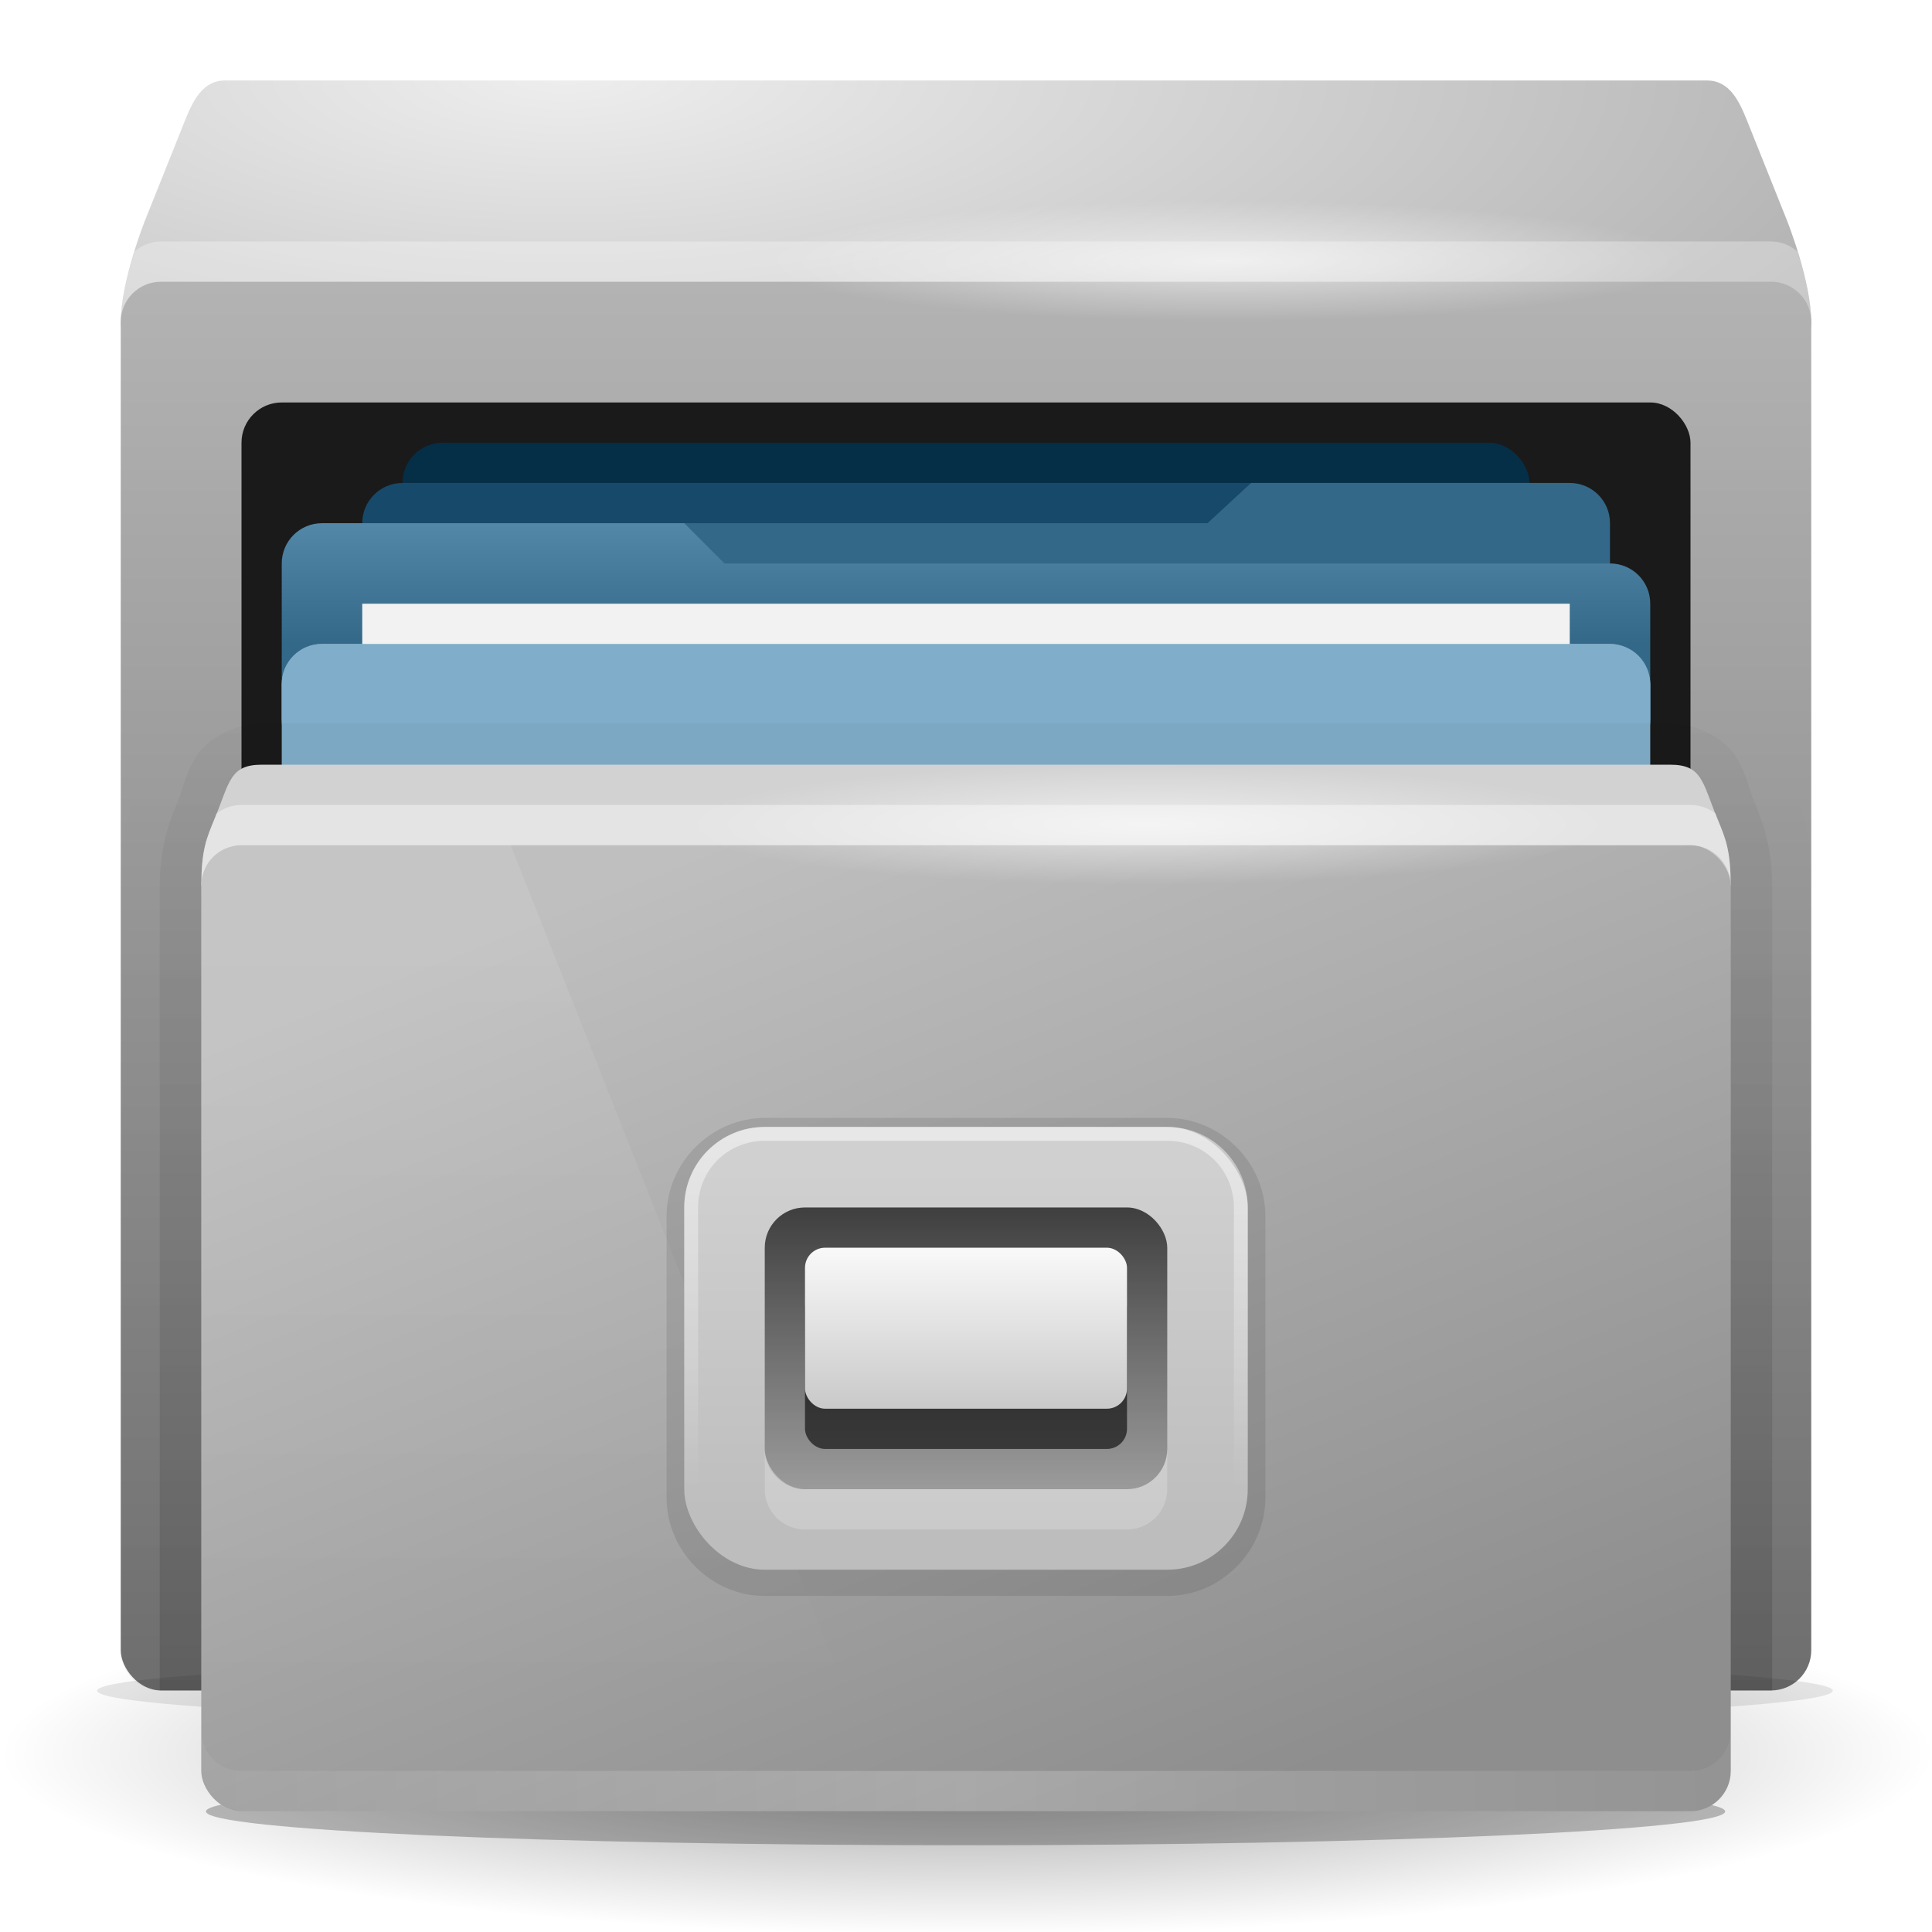 <?xml version="1.0" encoding="UTF-8" standalone="no"?>
<!-- Created with Inkscape (http://www.inkscape.org/) -->

<svg
   xmlns:dc="http://purl.org/dc/elements/1.1/"
   xmlns:cc="http://creativecommons.org/ns#"
   xmlns:rdf="http://www.w3.org/1999/02/22-rdf-syntax-ns#"
   xmlns:svg="http://www.w3.org/2000/svg"
   xmlns="http://www.w3.org/2000/svg"
   xmlns:xlink="http://www.w3.org/1999/xlink"
   xmlns:sodipodi="http://sodipodi.sourceforge.net/DTD/sodipodi-0.dtd"
   xmlns:inkscape="http://www.inkscape.org/namespaces/inkscape"
   width="48"
   height="48"
   id="svg4162"
   version="1.1"
   inkscape:version="0.48.3.1 r9886"
   sodipodi:docname="New document 6">
  <defs
     id="defs4164">
    <radialGradient
       inkscape:collect="always"
       xlink:href="#linearGradient4147-2"
       id="radialGradient3460"
       gradientUnits="userSpaceOnUse"
       gradientTransform="matrix(1,0,0,0.143,0,116.571)"
       cx="88"
       cy="136"
       fx="88"
       fy="136"
       r="56" />
    <linearGradient
       inkscape:collect="always"
       id="linearGradient4147-2">
      <stop
         style="stop-color:#000000;stop-opacity:1;"
         offset="0"
         id="stop4149-7" />
      <stop
         style="stop-color:#000000;stop-opacity:0;"
         offset="1"
         id="stop4151-3" />
    </linearGradient>
    <radialGradient
       inkscape:collect="always"
       xlink:href="#linearGradient4008"
       id="radialGradient3462"
       gradientUnits="userSpaceOnUse"
       gradientTransform="matrix(1.667,1.0068294e-7,-3.4519865e-8,0.571,-62.667,719.219)"
       cx="94"
       cy="432.5"
       fx="94"
       fy="432.5"
       r="21" />
    <linearGradient
       id="linearGradient4008">
      <stop
         style="stop-color:#eeeeee;stop-opacity:1;"
         offset="0"
         id="stop4010" />
      <stop
         style="stop-color:#b2b2b2;stop-opacity:1;"
         offset="1"
         id="stop4012" />
    </linearGradient>
    <linearGradient
       inkscape:collect="always"
       xlink:href="#linearGradient4025"
       id="linearGradient3464"
       gradientUnits="userSpaceOnUse"
       gradientTransform="translate(0,-24)"
       x1="102"
       y1="995.362"
       x2="102"
       y2="1030.362" />
    <linearGradient
       id="linearGradient4025">
      <stop
         style="stop-color:#b3b3b3;stop-opacity:1;"
         offset="0"
         id="stop4027" />
      <stop
         style="stop-color:#737373;stop-opacity:1;"
         offset="1"
         id="stop4029" />
    </linearGradient>
    <linearGradient
       inkscape:collect="always"
       xlink:href="#linearGradient4022"
       id="linearGradient3466"
       gradientUnits="userSpaceOnUse"
       x1="90"
       y1="1002.415"
       x2="90"
       y2="1005.362" />
    <linearGradient
       id="linearGradient4022">
      <stop
         id="stop4024"
         offset="0"
         style="stop-color:#5287A7;stop-opacity:1" />
      <stop
         id="stop4026"
         offset="1"
         style="stop-color:#336889;stop-opacity:1" />
    </linearGradient>
    <linearGradient
       inkscape:collect="always"
       xlink:href="#radialGradient2488"
       id="linearGradient3468"
       gradientUnits="userSpaceOnUse"
       x1="94.234"
       y1="461.03"
       x2="94.234"
       y2="468.938" />
    <radialGradient
       id="radialGradient2488"
       gradientUnits="userSpaceOnUse"
       cy="14.113"
       cx="63.969"
       gradientTransform="matrix(1.008,-6.1246e-8,3.9794e-8,0.654,114.593,1019.51)"
       r="23.097">
      <stop
         id="stop3618"
         style="stop-color:#80ADC9"
         offset="0" />
      <stop
         id="stop3270"
         style="stop-color:#5287A7"
         offset=".5" />
      <stop
         id="stop3620"
         style="stop-color:#336889"
         offset="1" />
    </radialGradient>
    <filter
       color-interpolation-filters="sRGB"
       inkscape:collect="always"
       id="filter7008-1-41"
       x="-0.056"
       width="1.112"
       y="-0.393"
       height="1.786">
      <feGaussianBlur
         inkscape:collect="always"
         stdDeviation="2.622"
         id="feGaussianBlur7010-9-35" />
    </filter>
    <filter
       color-interpolation-filters="sRGB"
       inkscape:collect="always"
       id="filter4649"
       x="-0.056"
       width="1.112"
       y="-0.393"
       height="1.786">
      <feGaussianBlur
         inkscape:collect="always"
         stdDeviation="2.621"
         id="feGaussianBlur4651" />
    </filter>
    <linearGradient
       inkscape:collect="always"
       xlink:href="#linearGradient4073"
       id="linearGradient3470"
       gradientUnits="userSpaceOnUse"
       gradientTransform="translate(0,540.362)"
       x1="94"
       y1="493"
       x2="94"
       y2="467" />
    <linearGradient
       inkscape:collect="always"
       id="linearGradient4073">
      <stop
         style="stop-color:#000000;stop-opacity:1;"
         offset="0"
         id="stop4075" />
      <stop
         style="stop-color:#000000;stop-opacity:0;"
         offset="1"
         id="stop4077" />
    </linearGradient>
    <linearGradient
       inkscape:collect="always"
       xlink:href="#linearGradient4073"
       id="linearGradient3472"
       gradientUnits="userSpaceOnUse"
       gradientTransform="translate(0,540.362)"
       x1="94"
       y1="493"
       x2="94"
       y2="459.696" />
    <linearGradient
       inkscape:collect="always"
       xlink:href="#linearGradient4033"
       id="linearGradient3474"
       gradientUnits="userSpaceOnUse"
       x1="95"
       y1="1010.362"
       x2="105"
       y2="1035.362" />
    <linearGradient
       id="linearGradient4033">
      <stop
         style="stop-color:#bfbfbf;stop-opacity:1;"
         offset="0"
         id="stop4035" />
      <stop
         style="stop-color:#8e8e8e;stop-opacity:1;"
         offset="1"
         id="stop4037" />
    </linearGradient>
    <linearGradient
       inkscape:collect="always"
       xlink:href="#linearGradient4100-0"
       id="linearGradient3476"
       gradientUnits="userSpaceOnUse"
       x1="89.381"
       y1="468.545"
       x2="89.381"
       y2="490.596" />
    <linearGradient
       inkscape:collect="always"
       id="linearGradient4100-0">
      <stop
         style="stop-color:#ffffff;stop-opacity:1;"
         offset="0"
         id="stop4102-52" />
      <stop
         style="stop-color:#ffffff;stop-opacity:0;"
         offset="1"
         id="stop4104-3" />
    </linearGradient>
    <linearGradient
       inkscape:collect="always"
       xlink:href="#linearGradient4100-0"
       id="linearGradient3478"
       gradientUnits="userSpaceOnUse"
       gradientTransform="translate(104,-964.362)"
       spreadMethod="reflect"
       x1="104"
       y1="1033.362"
       x2="129.308"
       y2="1033.228" />
    <radialGradient
       r="11.5"
       fy="30.5"
       fx="203.5"
       cy="30.5"
       cx="203.5"
       gradientTransform="matrix(1,0,0,0.13,0,26.522)"
       gradientUnits="userSpaceOnUse"
       id="radialGradient4586"
       xlink:href="#linearGradient4563-4"
       inkscape:collect="always" />
    <linearGradient
       inkscape:collect="always"
       id="linearGradient4563-4">
      <stop
         style="stop-color:#ffffff;stop-opacity:1;"
         offset="0"
         id="stop4565-8" />
      <stop
         style="stop-color:#ffffff;stop-opacity:0;"
         offset="1"
         id="stop4567-0" />
    </linearGradient>
    <linearGradient
       inkscape:collect="always"
       xlink:href="#radialGradient2496"
       id="linearGradient3482"
       gradientUnits="userSpaceOnUse"
       gradientTransform="translate(0,-24)"
       x1="103"
       y1="1026.362"
       x2="103"
       y2="1017.362" />
    <radialGradient
       id="radialGradient2496"
       gradientUnits="userSpaceOnUse"
       cy="5.017"
       cx="3"
       gradientTransform="matrix(0,1.097,-1.386,0,178.355,1018.243)"
       r="21">
      <stop
         id="stop3486"
         style="stop-color:#bdbdbd"
         offset="0" />
      <stop
         id="stop3488"
         style="stop-color:#d0d0d0"
         offset="1" />
    </radialGradient>
    <linearGradient
       inkscape:collect="always"
       xlink:href="#linearGradient4147"
       id="linearGradient3484"
       gradientUnits="userSpaceOnUse"
       gradientTransform="translate(0,-24)"
       x1="103.701"
       y1="1018.316"
       x2="103.701"
       y2="1028.026" />
    <linearGradient
       inkscape:collect="always"
       id="linearGradient4147">
      <stop
         style="stop-color:#000000;stop-opacity:1;"
         offset="0"
         id="stop4149" />
      <stop
         style="stop-color:#000000;stop-opacity:0;"
         offset="1"
         id="stop4151" />
    </linearGradient>
    <linearGradient
       inkscape:collect="always"
       xlink:href="#linearGradient2494"
       id="linearGradient3486"
       gradientUnits="userSpaceOnUse"
       gradientTransform="matrix(1,0,0,0.8,0,612.162)"
       x1="104"
       y1="479"
       x2="104"
       y2="484" />
    <linearGradient
       id="linearGradient2494"
       y2="16.19"
       gradientUnits="userSpaceOnUse"
       x2="62.989"
       gradientTransform="matrix(0.642,0,0,0.64,137.448,1016.414)"
       y1="13.183"
       x1="62.989">
      <stop
         id="stop6406"
         style="stop-color:#f9f9f9"
         offset="0" />
      <stop
         id="stop6408"
         style="stop-color:#c9c9c9"
         offset="1" />
    </linearGradient>
    <linearGradient
       inkscape:collect="always"
       xlink:href="#linearGradient4100-0"
       id="linearGradient3488"
       gradientUnits="userSpaceOnUse"
       gradientTransform="matrix(1,0,0,-1,0,2019.724)"
       x1="103"
       y1="1027.362"
       x2="103"
       y2="1018.362" />
    <radialGradient
       inkscape:collect="always"
       xlink:href="#linearGradient4563"
       id="radialGradient4569"
       cx="203.5"
       cy="30.5"
       fx="203.5"
       fy="30.5"
       r="11.5"
       gradientTransform="matrix(1,0,0,0.13,0,26.522)"
       gradientUnits="userSpaceOnUse" />
    <linearGradient
       inkscape:collect="always"
       id="linearGradient4563">
      <stop
         style="stop-color:#ffffff;stop-opacity:1;"
         offset="0"
         id="stop4565" />
      <stop
         style="stop-color:#ffffff;stop-opacity:0;"
         offset="1"
         id="stop4567" />
    </linearGradient>
    <radialGradient
       r="11.5"
       fy="30.5"
       fx="203.5"
       cy="30.5"
       cx="203.5"
       gradientTransform="matrix(1,0,0,0.13,0,26.522)"
       gradientUnits="userSpaceOnUse"
       id="radialGradient4160"
       xlink:href="#linearGradient4563"
       inkscape:collect="always" />
  </defs>
  <sodipodi:namedview
     id="base"
     pagecolor="#ffffff"
     bordercolor="#666666"
     borderopacity="1.0"
     inkscape:pageopacity="0.0"
     inkscape:pageshadow="2"
     inkscape:zoom="0.35"
     inkscape:cx="1770.4286"
     inkscape:cy="-787.4286"
     inkscape:document-units="px"
     inkscape:current-layer="layer1"
     showgrid="false"
     fit-margin-top="0"
     fit-margin-left="0"
     fit-margin-right="0"
     fit-margin-bottom="0"
     inkscape:window-width="1855"
     inkscape:window-height="1056"
     inkscape:window-x="65"
     inkscape:window-y="24"
     inkscape:window-maximized="1" />
  <g
     inkscape:label="Layer 1"
     inkscape:groupmode="layer"
     id="layer1"
     transform="translate(1395.429,303.066)">
    <g
       style="display:inline"
       inkscape:export-ydpi="90"
       inkscape:export-xdpi="90"
       inkscape:export-filename="nautilus02.png"
       id="48px"
       transform="translate(-1475.429,-1267.429)"
       inkscape:label="#g3907">
      <path
         sodipodi:type="arc"
         style="opacity:0.4;color:#000000;fill:url(#radialGradient3460);fill-opacity:1;fill-rule:nonzero;stroke:none;stroke-width:1;marker:none;visibility:visible;display:inline;overflow:visible;enable-background:accumulate"
         id="path6982-8"
         sodipodi:cx="88"
         sodipodi:cy="136"
         sodipodi:rx="56"
         sodipodi:ry="8"
         d="m 144,136 c 0,4.418 -25.072,8 -56,8 -30.928,0 -56,-3.582 -56,-8 0,-4.418 25.072,-8 56,-8 30.928,0 56,3.582 56,8 z"
         transform="matrix(0.429,0,0,0.563,66.286,931.362)" />
      <path
         style="fill:url(#radialGradient3462);fill-opacity:1;stroke:none"
         d="m 85.594,966.362 c -0.554,0 -0.794,0.486 -1,1 l -1,2.5 c 0,0 -0.594,1.5 -0.594,2.5 0,0.554 0.446,1.014 1,1 l 20,-0.5 20,0.5 c 0.554,0.014 1,-0.446 1,-1 0,-1 -0.594,-2.5 -0.594,-2.5 l -1,-2.5 c -0.206,-0.514 -0.446,-1 -1,-1 l -18.406,0 -18.406,0 z"
         id="path3912"
         inkscape:connector-curvature="0" />
      <rect
         style="fill:url(#linearGradient3464);fill-opacity:1;stroke:none"
         id="rect3916"
         width="42"
         height="35"
         x="83"
         y="971.362"
         ry="1" />
      <rect
         style="fill:#1a1a1a;fill-opacity:1;stroke:none"
         id="rect3918"
         width="36"
         height="29"
         x="86"
         y="974.362"
         ry="1" />
      <rect
         style="fill:#052E47;fill-opacity:1;stroke:none"
         id="rect3920"
         width="28"
         height="3.867"
         x="90"
         y="975.362"
         ry="1" />
      <path
         style="opacity:0.3;fill:#ffffff;fill-opacity:1;stroke:none"
         d="m 84,970.362 c -0.252,0 -0.481,0.097 -0.656,0.25 -0.166,0.524 -0.344,1.18 -0.344,1.75 0,-0.554 0.446,-1 1,-1 l 40,0 c 0.554,0 1,0.446 1,1 0,-0.57 -0.178,-1.226 -0.344,-1.75 -0.176,-0.153 -0.404,-0.25 -0.656,-0.25 l -40,0 z"
         id="path3922"
         inkscape:connector-curvature="0" />
      <rect
         ry="1"
         y="976.362"
         x="89"
         height="4"
         width="30"
         id="rect3924"
         style="fill:#174A6A;fill-opacity:1;stroke:none" />
      <path
         style="fill:#336889;fill-opacity:1;stroke:none"
         d="m 89,977.362 21,0 1.083,-1 7.917,0 c 0.554,0 1,0.446 1,1 l 0,3 c 0,0.554 -0.446,1 -1,1 l -30,0 c -0.554,0 -1,-0.446 -1,-1 l 0,-2 c 0,-0.554 0.446,-1 1,-1 z"
         id="path3926"
         inkscape:connector-curvature="0"
         sodipodi:nodetypes="sccssssssss" />
      <g
         id="g3928"
         transform="translate(0,-25)">
        <path
           style="fill:url(#linearGradient3466);fill-opacity:1;stroke:none"
           d="m 88,1002.362 c -0.554,0 -1,0.446 -1,1 l 0,4 0.812,0 10.188,0 23,0 0,-3 c 0,-0.554 -0.446,-1 -1,-1 l -22,0 -1,-1 z"
           id="path3930"
           inkscape:connector-curvature="0"
           sodipodi:nodetypes="scccccssccs" />
        <rect
           ry="1"
           transform="translate(0,540.362)"
           y="465"
           x="87"
           height="4"
           width="34"
           id="rect3932"
           style="fill:url(#linearGradient3468);fill-opacity:1;stroke:none" />
        <path
           style="fill:#80ADC9;fill-opacity:1;stroke:none"
           d="m 88,464 c -0.554,0 -1,0.446 -1,1 l 0,1 c 0,-0.554 0.446,-1 1,-1 l 32,0 c 0.554,0 1,0.446 1,1 l 0,-1 c 0,-0.554 -0.446,-1 -1,-1 l -32,0 z"
           id="path3934"
           transform="translate(0,541.362)"
           inkscape:connector-curvature="0" />
        <rect
           style="fill:#f2f2f2;fill-opacity:1;stroke:none"
           id="rect3936"
           width="30"
           height="1"
           x="89"
           y="463"
           transform="translate(0,541.362)" />
      </g>
      <path
         transform="matrix(0.385,0,0,0.105,70.095,992.088)"
         d="m 144,136 c 0,4.418 -25.072,8 -56,8 -30.928,0 -56,-3.582 -56,-8 0,-4.418 25.072,-8 56,-8 30.928,0 56,3.582 56,8 z"
         sodipodi:ry="8"
         sodipodi:rx="56"
         sodipodi:cy="136"
         sodipodi:cx="88"
         id="path6992-3"
         style="opacity:0.3;color:#000000;fill:#000000;fill-opacity:1;fill-rule:nonzero;stroke:none;stroke-width:1;marker:none;visibility:visible;display:inline;overflow:visible;filter:url(#filter7008-1-41);enable-background:accumulate"
         sodipodi:type="arc" />
      <path
         sodipodi:type="arc"
         style="opacity:0.5;color:#000000;fill:#000000;fill-opacity:1;fill-rule:nonzero;stroke:none;stroke-width:1;marker:none;visibility:visible;display:inline;overflow:visible;filter:url(#filter4649);enable-background:accumulate"
         id="path4639"
         sodipodi:cx="88"
         sodipodi:cy="136"
         sodipodi:rx="56"
         sodipodi:ry="8"
         d="m 144,136 c 0,4.418 -25.072,8 -56,8 -30.928,0 -56,-3.582 -56,-8 0,-4.418 25.072,-8 56,-8 30.928,0 56,3.582 56,8 z"
         transform="matrix(0.337,0,0,0.105,74.333,995.088)" />
      <g
         id="g3938"
         transform="translate(0,-24)">
        <path
           style="opacity:0.05;fill:url(#linearGradient3470);fill-opacity:1;stroke:none"
           d="m 86.5,1005.3 c -0.982,0 -1.876,0.33 -2.469,1.219 -0.413,0.62 -0.494,1.132 -0.594,1.375 -0.168,0.409 -0.348,0.962 -0.438,1.688 l 0,19.781 c 0,0.554 0.446,1 1,1 l 40,0 c 0.554,0 1,-0.446 1,-1 l 0,-19.781 c -0.09,-0.726 -0.27,-1.28 -0.438,-1.688 -0.1,-0.243 -0.181,-0.755 -0.594,-1.375 -0.592,-0.889 -1.487,-1.219 -2.469,-1.219 l -17.5,0 -17.5,0 z"
           id="path3940"
           inkscape:connector-curvature="0" />
        <path
           style="opacity:0.15;fill:url(#linearGradient3472);fill-opacity:1;stroke:none"
           d="m 86.5,1006.331 c -0.581,0 -1.296,0.334 -1.594,0.781 -0.298,0.447 -0.341,0.799 -0.5,1.188 -0.217,0.529 -0.427,1.078 -0.438,2.062 l 0,20 c 0.011,3e-4 0.02,0 0.031,0 l 40,0 c 0.011,0 0.021,3e-4 0.031,0 l 0,-20 c -0.01,-0.985 -0.221,-1.534 -0.438,-2.062 -0.159,-0.388 -0.202,-0.74 -0.5,-1.188 -0.298,-0.447 -1.012,-0.781 -1.594,-0.781 l -17.5,0 -17.5,0 z"
           id="path3942"
           inkscape:connector-curvature="0" />
        <path
           id="path3944"
           transform="translate(0,540.362)"
           d="m 86.5,467 c -0.788,0 -0.794,0.431 -1.156,1.312 C 85.122,468.852 85.009,469.099 85,470 l 19,0 19,0 c -0.009,-0.901 -0.122,-1.148 -0.344,-1.688 C 122.294,467.431 122.288,467 121.5,467 l -17.5,0 -17.5,0 z"
           style="fill:#d2d2d2;fill-opacity:1;stroke:none"
           inkscape:connector-curvature="0" />
        <rect
           ry="1"
           y="1009.362"
           x="85"
           height="24"
           width="38"
           id="rect3948"
           style="fill:url(#linearGradient3474);fill-opacity:1;stroke:none" />
        <path
           id="path3950"
           transform="translate(0,540.362)"
           d="m 86,468 c -0.237,0 -0.454,0.082 -0.625,0.219 -0.014,0.035 -0.016,0.058 -0.031,0.094 C 85.122,468.852 85.009,469.099 85,470 c 0,-0.554 0.446,-1 1,-1 l 36,0 c 0.554,0 1,0.446 1,1 -0.009,-0.901 -0.122,-1.148 -0.344,-1.688 -0.015,-0.036 -0.018,-0.059 -0.031,-0.094 C 122.454,468.082 122.237,468 122,468 l -36,0 z"
           style="opacity:0.4;fill:#ffffff;fill-opacity:1;stroke:none"
           inkscape:connector-curvature="0" />
        <path
           style="opacity:0.1;fill:url(#linearGradient3476);fill-opacity:1;stroke:none"
           d="m 86,469 c -0.554,0 -1,0.446 -1,1 l 0,22 c 0,0.554 0.446,1 1,1 l 16.188,0 -9.5,-24 L 86,469 z"
           transform="translate(0,540.362)"
           id="path3952"
           inkscape:connector-curvature="0" />
        <path
           style="opacity:0.2;fill:url(#linearGradient3478);fill-opacity:1;stroke:none"
           d="m 189,67 0,1 c 0,0.554 0.446,1 1,1 l 36,0 c 0.554,0 1,-0.446 1,-1 l 0,-1 c 0,0.554 -0.446,1 -1,1 l -36,0 c -0.554,0 -1,-0.446 -1,-1 z"
           transform="translate(-104,964.362)"
           id="rect3958"
           inkscape:connector-curvature="0" />
        <path
           transform="translate(-95,978.362)"
           sodipodi:type="arc"
           style="opacity:0.6;color:#000000;fill:url(#radialGradient4586);fill-opacity:1;fill-rule:nonzero;stroke:none;stroke-width:1;marker:none;visibility:visible;display:inline;overflow:visible;enable-background:accumulate"
           id="path4561-9"
           sodipodi:cx="203.5"
           sodipodi:cy="30.5"
           sodipodi:rx="11.5"
           sodipodi:ry="1.5"
           d="m 215,30.5 c 0,0.828 -5.149,1.5 -11.5,1.5 -6.351,0 -11.5,-0.672 -11.5,-1.5 0,-0.828 5.149,-1.5 11.5,-1.5 6.351,0 11.5,0.672 11.5,1.5 z" />
      </g>
      <path
         sodipodi:type="inkscape:offset"
         inkscape:radius="0.89076704"
         inkscape:original="M 99 1016.8438 C 98.15884 1016.8438 97.46875 1017.5338 97.46875 1018.375 L 97.46875 1025.375 C 97.46875 1026.2162 98.15884 1026.9064 99 1026.9062 L 109 1026.9062 C 109.84116 1026.9062 110.53125 1026.2162 110.53125 1025.375 L 110.53125 1018.375 C 110.53125 1017.5338 109.84116 1016.8436 109 1016.8438 L 99 1016.8438 z "
         style="opacity:0.1;fill:#000000;fill-opacity:1;stroke:none"
         id="path3971"
         d="m 99,1015.938 c -1.328,0 -2.438,1.109 -2.438,2.438 l 0,7 c 0,1.328 1.109,2.438 2.438,2.438 l 10,0 c 1.328,0 2.438,-1.109 2.438,-2.438 l 0,-7 c 0,-1.328 -1.109,-2.438 -2.438,-2.438 l -10,0 z"
         transform="translate(0,-23.8)" />
      <rect
         style="fill:url(#linearGradient3482);fill-opacity:1;stroke:none"
         id="rect3973"
         width="14"
         height="11"
         x="97"
         y="992.362"
         ry="2" />
      <rect
         y="994.362"
         x="99"
         height="7"
         width="10"
         id="rect3975"
         style="opacity:0.7;fill:url(#linearGradient3484);fill-opacity:1;stroke:none"
         ry="1" />
      <rect
         rx="0.5"
         y="996.362"
         x="100"
         height="4"
         width="8"
         id="rect3977"
         style="opacity:0.6;fill:#000000;fill-opacity:1;stroke:none" />
      <rect
         style="fill:url(#linearGradient3486);fill-opacity:1;stroke:none"
         id="rect3979"
         width="8"
         height="4"
         x="100"
         y="995.362"
         rx="0.5" />
      <path
         style="opacity:0.2;fill:#ffffff;fill-opacity:1;stroke:none"
         d="m 99,1000.362 0,1 c 0,0.554 0.446,1 1,1 l 8,0 c 0.554,0 1,-0.446 1,-1 l 0,-1 c 0,0.554 -0.446,1 -1,1 l -8,0 c -0.554,0 -1,-0.446 -1,-1 z"
         id="path3981"
         inkscape:connector-curvature="0" />
      <path
         style="opacity:0.5;fill:url(#linearGradient3488);fill-opacity:1;stroke:none"
         d="m 99,992.362 c -1.108,0 -2,0.892 -2,2 l 0,7 c 0,1.108 0.892,2 2,2 l 10,0 c 1.108,0 2,-0.892 2,-2 l 0,-7 c 0,-1.108 -0.892,-2 -2,-2 l -10,0 z m 0,0.344 10,0 c 0.926,0 1.656,0.73 1.656,1.656 l 0,7 c 0,0.926 -0.73,1.656 -1.656,1.656 l -10,0 c -0.926,0 -1.656,-0.73 -1.656,-1.656 l 0,-7 c 0,-0.926 0.73,-1.656 1.656,-1.656 z"
         id="path3983"
         inkscape:connector-curvature="0" />
      <rect
         style="opacity:0.2;fill:none;stroke:none"
         id="rect3985"
         width="48"
         height="48"
         x="80"
         y="272"
         transform="translate(0,692.362)" />
      <path
         sodipodi:type="arc"
         style="opacity:0.6;color:#000000;fill:url(#radialGradient4160);fill-opacity:1;fill-rule:nonzero;stroke:none;stroke-width:1;marker:none;visibility:visible;display:inline;overflow:visible;enable-background:accumulate"
         id="path4561"
         sodipodi:cx="203.5"
         sodipodi:cy="30.5"
         sodipodi:rx="11.5"
         sodipodi:ry="1.5"
         d="m 215,30.5 c 0,0.828 -5.149,1.5 -11.5,1.5 -6.351,0 -11.5,-0.672 -11.5,-1.5 0,-0.828 5.149,-1.5 11.5,-1.5 6.351,0 11.5,0.672 11.5,1.5 z"
         transform="translate(-93,940.362)" />
    </g>
  </g>
</svg>
